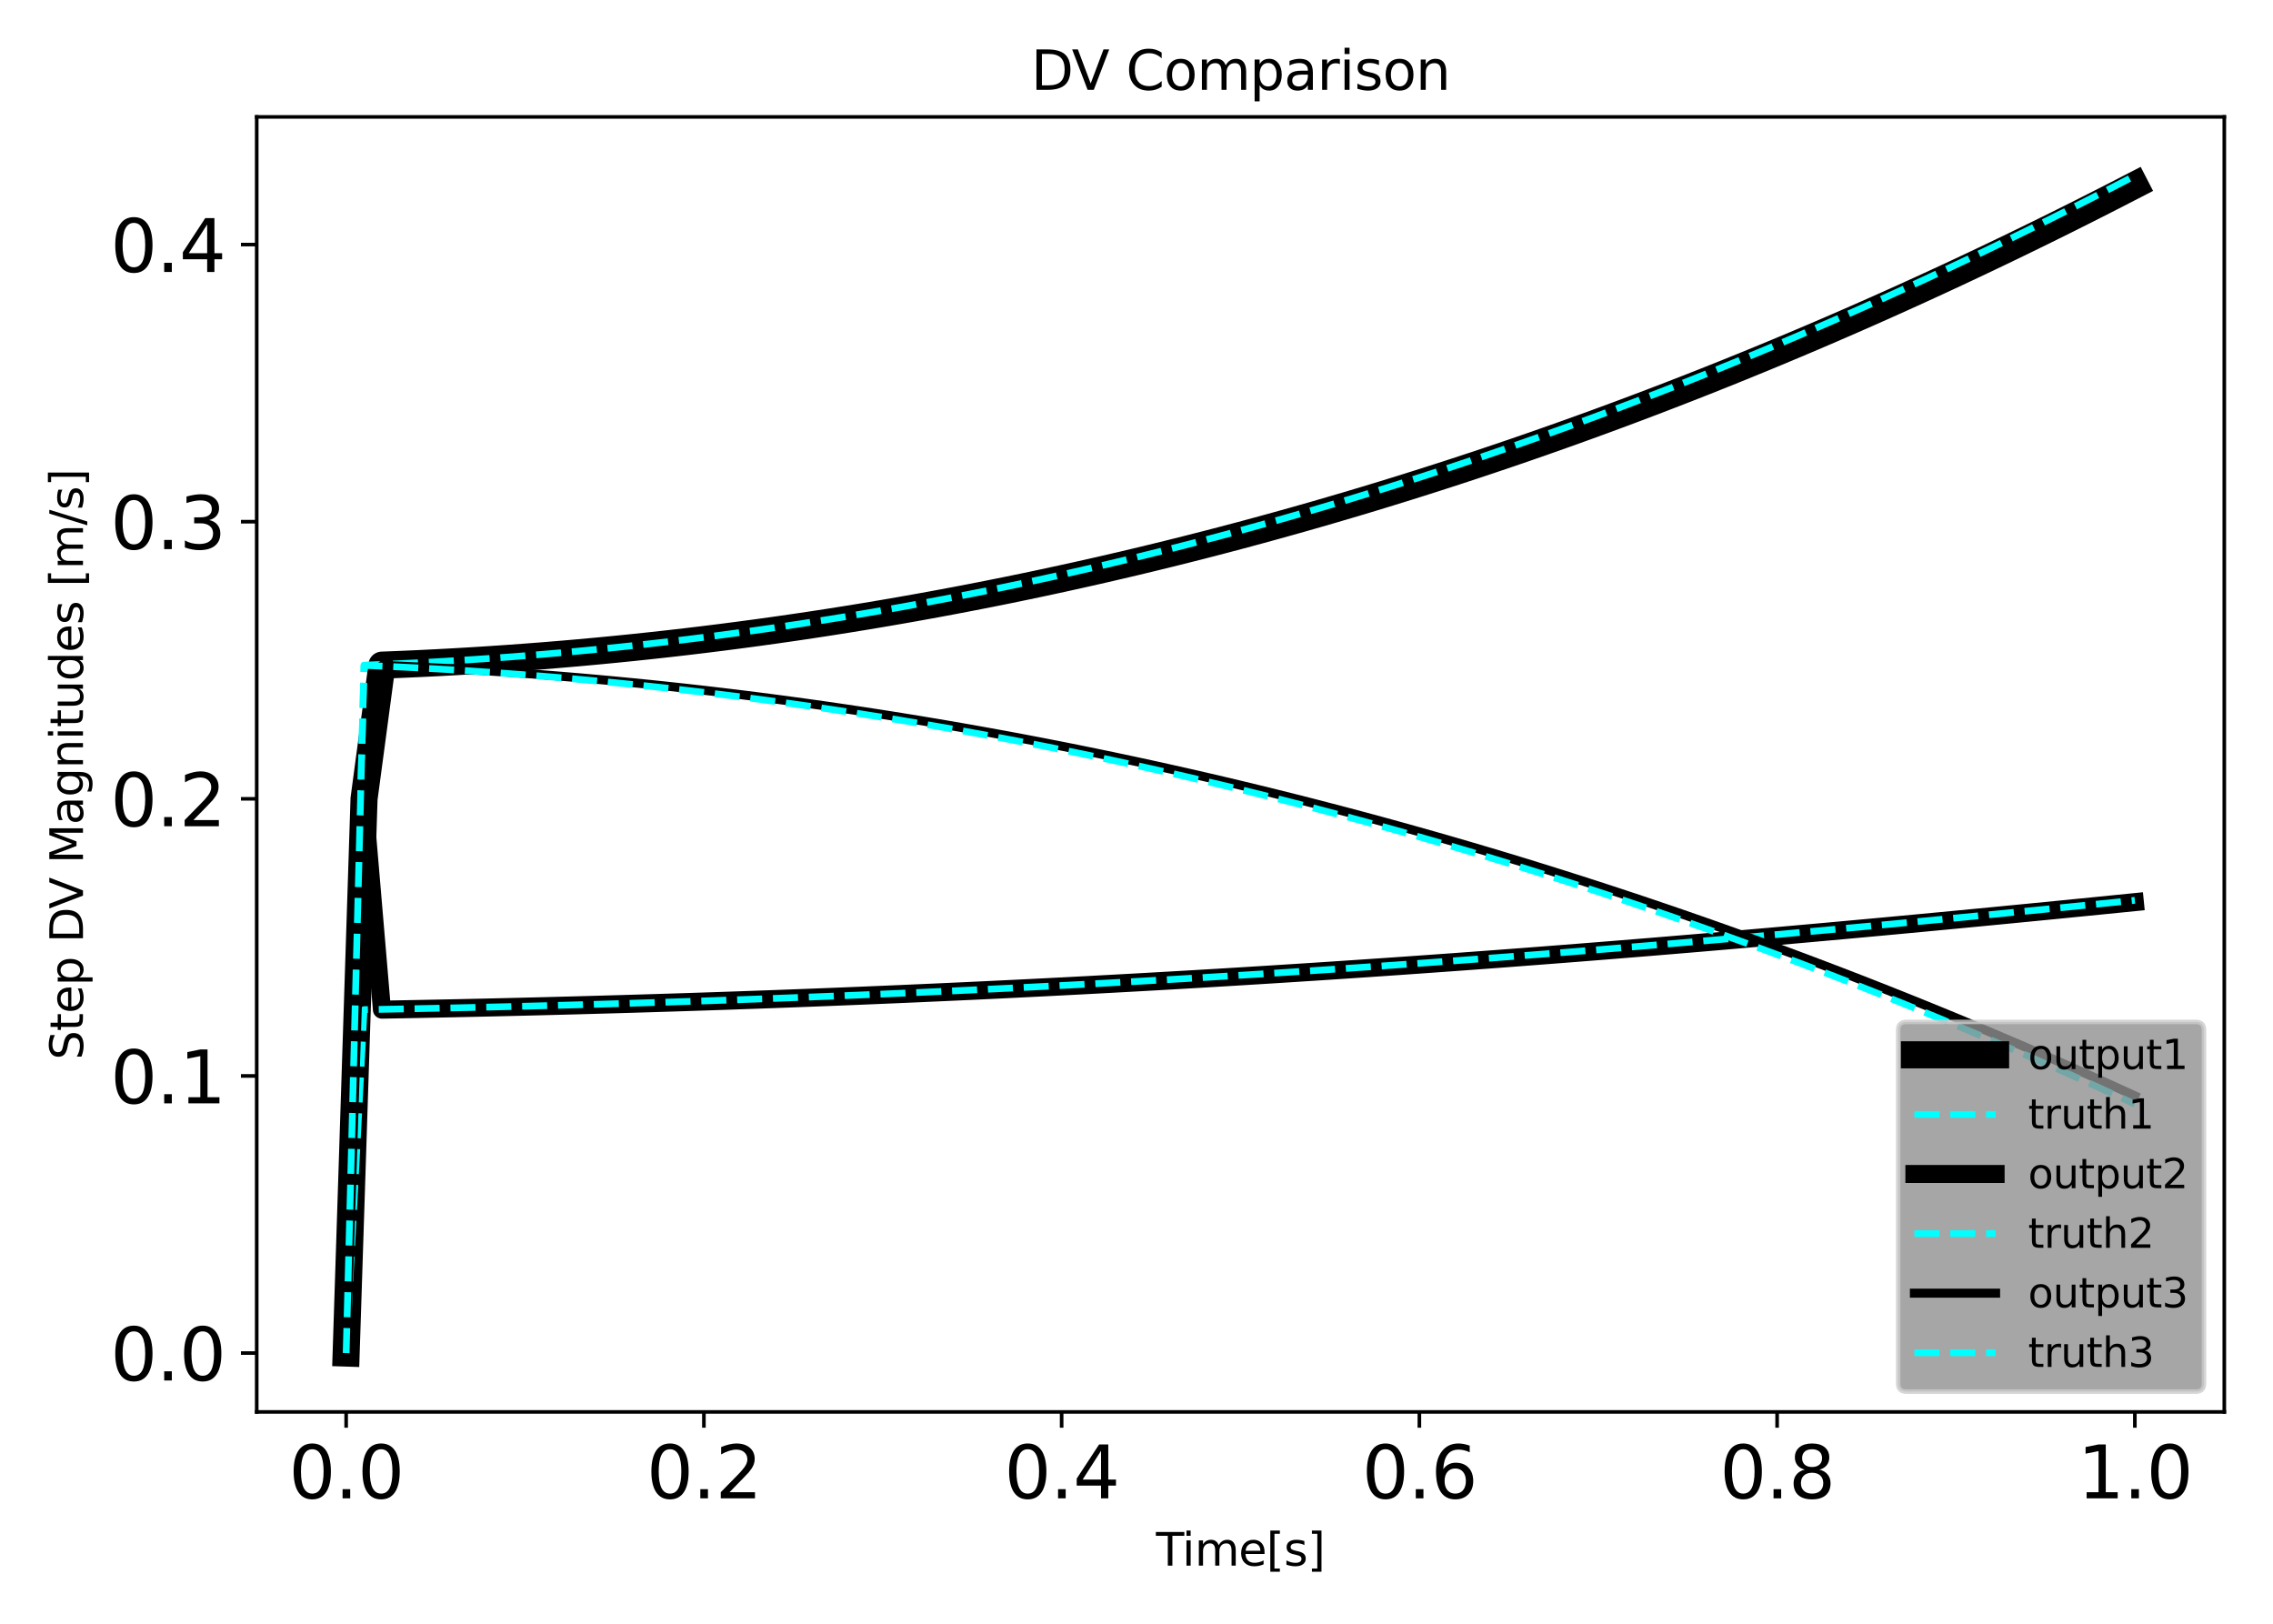 <?xml version="1.0" encoding="utf-8" standalone="no"?>
<!DOCTYPE svg PUBLIC "-//W3C//DTD SVG 1.1//EN"
  "http://www.w3.org/Graphics/SVG/1.1/DTD/svg11.dtd">
<svg xmlns:xlink="http://www.w3.org/1999/xlink" width="504pt" height="360pt" viewBox="0 0 504 360" xmlns="http://www.w3.org/2000/svg" version="1.1">
 <defs>
  <style type="text/css">*{stroke-linejoin: round; stroke-linecap: butt}</style>
 </defs>
 <g id="figure_1">
  <g id="patch_1">
   <path d="M 0 360 
L 504 360 
L 504 0 
L 0 0 
L 0 360 
z
" style="fill: none"/>
  </g>
  <g id="axes_1">
   <g id="patch_2">
    <path d="M 56.923 313.037 
L 493.2 313.037 
L 493.2 25.918 
L 56.923 25.918 
L 56.923 313.037 
z
" style="fill: none"/>
   </g>
   <g id="matplotlib.axis_1">
    <g id="xtick_1">
     <g id="line2d_1">
      <defs>
       <path id="m04114012ba" d="M 0 0 
L 0 3.5 
" style="stroke: #000000; stroke-width: 0.8"/>
      </defs>
      <g>
       <use xlink:href="#m04114012ba" x="76.754" y="313.037" style="stroke: #000000; stroke-width: 0.8"/>
      </g>
     </g>
     <g id="text_1">
      <!-- 0.0 -->
      <g transform="translate(64.031 332.194) scale(0.16 -0.16)">
       <defs>
        <path id="DejaVuSans-30" d="M 2034 4250 
Q 1547 4250 1301 3770 
Q 1056 3291 1056 2328 
Q 1056 1369 1301 889 
Q 1547 409 2034 409 
Q 2525 409 2770 889 
Q 3016 1369 3016 2328 
Q 3016 3291 2770 3770 
Q 2525 4250 2034 4250 
z
M 2034 4750 
Q 2819 4750 3233 4129 
Q 3647 3509 3647 2328 
Q 3647 1150 3233 529 
Q 2819 -91 2034 -91 
Q 1250 -91 836 529 
Q 422 1150 422 2328 
Q 422 3509 836 4129 
Q 1250 4750 2034 4750 
z
" transform="scale(0.016)"/>
        <path id="DejaVuSans-2e" d="M 684 794 
L 1344 794 
L 1344 0 
L 684 0 
L 684 794 
z
" transform="scale(0.016)"/>
       </defs>
       <use xlink:href="#DejaVuSans-30"/>
       <use xlink:href="#DejaVuSans-2e" x="63.623"/>
       <use xlink:href="#DejaVuSans-30" x="95.41"/>
      </g>
     </g>
    </g>
    <g id="xtick_2">
     <g id="line2d_2">
      <g>
       <use xlink:href="#m04114012ba" x="156.077" y="313.037" style="stroke: #000000; stroke-width: 0.8"/>
      </g>
     </g>
     <g id="text_2">
      <!-- 0.2 -->
      <g transform="translate(143.354 332.194) scale(0.16 -0.16)">
       <defs>
        <path id="DejaVuSans-32" d="M 1228 531 
L 3431 531 
L 3431 0 
L 469 0 
L 469 531 
Q 828 903 1448 1529 
Q 2069 2156 2228 2338 
Q 2531 2678 2651 2914 
Q 2772 3150 2772 3378 
Q 2772 3750 2511 3984 
Q 2250 4219 1831 4219 
Q 1534 4219 1204 4116 
Q 875 4013 500 3803 
L 500 4441 
Q 881 4594 1212 4672 
Q 1544 4750 1819 4750 
Q 2544 4750 2975 4387 
Q 3406 4025 3406 3419 
Q 3406 3131 3298 2873 
Q 3191 2616 2906 2266 
Q 2828 2175 2409 1742 
Q 1991 1309 1228 531 
z
" transform="scale(0.016)"/>
       </defs>
       <use xlink:href="#DejaVuSans-30"/>
       <use xlink:href="#DejaVuSans-2e" x="63.623"/>
       <use xlink:href="#DejaVuSans-32" x="95.41"/>
      </g>
     </g>
    </g>
    <g id="xtick_3">
     <g id="line2d_3">
      <g>
       <use xlink:href="#m04114012ba" x="235.4" y="313.037" style="stroke: #000000; stroke-width: 0.8"/>
      </g>
     </g>
     <g id="text_3">
      <!-- 0.4 -->
      <g transform="translate(222.678 332.194) scale(0.16 -0.16)">
       <defs>
        <path id="DejaVuSans-34" d="M 2419 4116 
L 825 1625 
L 2419 1625 
L 2419 4116 
z
M 2253 4666 
L 3047 4666 
L 3047 1625 
L 3713 1625 
L 3713 1100 
L 3047 1100 
L 3047 0 
L 2419 0 
L 2419 1100 
L 313 1100 
L 313 1709 
L 2253 4666 
z
" transform="scale(0.016)"/>
       </defs>
       <use xlink:href="#DejaVuSans-30"/>
       <use xlink:href="#DejaVuSans-2e" x="63.623"/>
       <use xlink:href="#DejaVuSans-34" x="95.41"/>
      </g>
     </g>
    </g>
    <g id="xtick_4">
     <g id="line2d_4">
      <g>
       <use xlink:href="#m04114012ba" x="314.723" y="313.037" style="stroke: #000000; stroke-width: 0.8"/>
      </g>
     </g>
     <g id="text_4">
      <!-- 0.6 -->
      <g transform="translate(302.001 332.194) scale(0.16 -0.16)">
       <defs>
        <path id="DejaVuSans-36" d="M 2113 2584 
Q 1688 2584 1439 2293 
Q 1191 2003 1191 1497 
Q 1191 994 1439 701 
Q 1688 409 2113 409 
Q 2538 409 2786 701 
Q 3034 994 3034 1497 
Q 3034 2003 2786 2293 
Q 2538 2584 2113 2584 
z
M 3366 4563 
L 3366 3988 
Q 3128 4100 2886 4159 
Q 2644 4219 2406 4219 
Q 1781 4219 1451 3797 
Q 1122 3375 1075 2522 
Q 1259 2794 1537 2939 
Q 1816 3084 2150 3084 
Q 2853 3084 3261 2657 
Q 3669 2231 3669 1497 
Q 3669 778 3244 343 
Q 2819 -91 2113 -91 
Q 1303 -91 875 529 
Q 447 1150 447 2328 
Q 447 3434 972 4092 
Q 1497 4750 2381 4750 
Q 2619 4750 2861 4703 
Q 3103 4656 3366 4563 
z
" transform="scale(0.016)"/>
       </defs>
       <use xlink:href="#DejaVuSans-30"/>
       <use xlink:href="#DejaVuSans-2e" x="63.623"/>
       <use xlink:href="#DejaVuSans-36" x="95.41"/>
      </g>
     </g>
    </g>
    <g id="xtick_5">
     <g id="line2d_5">
      <g>
       <use xlink:href="#m04114012ba" x="394.046" y="313.037" style="stroke: #000000; stroke-width: 0.8"/>
      </g>
     </g>
     <g id="text_5">
      <!-- 0.8 -->
      <g transform="translate(381.324 332.194) scale(0.16 -0.16)">
       <defs>
        <path id="DejaVuSans-38" d="M 2034 2216 
Q 1584 2216 1326 1975 
Q 1069 1734 1069 1313 
Q 1069 891 1326 650 
Q 1584 409 2034 409 
Q 2484 409 2743 651 
Q 3003 894 3003 1313 
Q 3003 1734 2745 1975 
Q 2488 2216 2034 2216 
z
M 1403 2484 
Q 997 2584 770 2862 
Q 544 3141 544 3541 
Q 544 4100 942 4425 
Q 1341 4750 2034 4750 
Q 2731 4750 3128 4425 
Q 3525 4100 3525 3541 
Q 3525 3141 3298 2862 
Q 3072 2584 2669 2484 
Q 3125 2378 3379 2068 
Q 3634 1759 3634 1313 
Q 3634 634 3220 271 
Q 2806 -91 2034 -91 
Q 1263 -91 848 271 
Q 434 634 434 1313 
Q 434 1759 690 2068 
Q 947 2378 1403 2484 
z
M 1172 3481 
Q 1172 3119 1398 2916 
Q 1625 2713 2034 2713 
Q 2441 2713 2670 2916 
Q 2900 3119 2900 3481 
Q 2900 3844 2670 4047 
Q 2441 4250 2034 4250 
Q 1625 4250 1398 4047 
Q 1172 3844 1172 3481 
z
" transform="scale(0.016)"/>
       </defs>
       <use xlink:href="#DejaVuSans-30"/>
       <use xlink:href="#DejaVuSans-2e" x="63.623"/>
       <use xlink:href="#DejaVuSans-38" x="95.41"/>
      </g>
     </g>
    </g>
    <g id="xtick_6">
     <g id="line2d_6">
      <g>
       <use xlink:href="#m04114012ba" x="473.369" y="313.037" style="stroke: #000000; stroke-width: 0.8"/>
      </g>
     </g>
     <g id="text_6">
      <!-- 1.0 -->
      <g transform="translate(460.647 332.194) scale(0.16 -0.16)">
       <defs>
        <path id="DejaVuSans-31" d="M 794 531 
L 1825 531 
L 1825 4091 
L 703 3866 
L 703 4441 
L 1819 4666 
L 2450 4666 
L 2450 531 
L 3481 531 
L 3481 0 
L 794 0 
L 794 531 
z
" transform="scale(0.016)"/>
       </defs>
       <use xlink:href="#DejaVuSans-31"/>
       <use xlink:href="#DejaVuSans-2e" x="63.623"/>
       <use xlink:href="#DejaVuSans-30" x="95.41"/>
      </g>
     </g>
    </g>
    <g id="text_7">
     <!-- Time[s] -->
     <g transform="translate(256.322 347.12) scale(0.1 -0.1)">
      <defs>
       <path id="DejaVuSans-54" d="M -19 4666 
L 3928 4666 
L 3928 4134 
L 2272 4134 
L 2272 0 
L 1638 0 
L 1638 4134 
L -19 4134 
L -19 4666 
z
" transform="scale(0.016)"/>
       <path id="DejaVuSans-69" d="M 603 3500 
L 1178 3500 
L 1178 0 
L 603 0 
L 603 3500 
z
M 603 4863 
L 1178 4863 
L 1178 4134 
L 603 4134 
L 603 4863 
z
" transform="scale(0.016)"/>
       <path id="DejaVuSans-6d" d="M 3328 2828 
Q 3544 3216 3844 3400 
Q 4144 3584 4550 3584 
Q 5097 3584 5394 3201 
Q 5691 2819 5691 2113 
L 5691 0 
L 5113 0 
L 5113 2094 
Q 5113 2597 4934 2840 
Q 4756 3084 4391 3084 
Q 3944 3084 3684 2787 
Q 3425 2491 3425 1978 
L 3425 0 
L 2847 0 
L 2847 2094 
Q 2847 2600 2669 2842 
Q 2491 3084 2119 3084 
Q 1678 3084 1418 2786 
Q 1159 2488 1159 1978 
L 1159 0 
L 581 0 
L 581 3500 
L 1159 3500 
L 1159 2956 
Q 1356 3278 1631 3431 
Q 1906 3584 2284 3584 
Q 2666 3584 2933 3390 
Q 3200 3197 3328 2828 
z
" transform="scale(0.016)"/>
       <path id="DejaVuSans-65" d="M 3597 1894 
L 3597 1613 
L 953 1613 
Q 991 1019 1311 708 
Q 1631 397 2203 397 
Q 2534 397 2845 478 
Q 3156 559 3463 722 
L 3463 178 
Q 3153 47 2828 -22 
Q 2503 -91 2169 -91 
Q 1331 -91 842 396 
Q 353 884 353 1716 
Q 353 2575 817 3079 
Q 1281 3584 2069 3584 
Q 2775 3584 3186 3129 
Q 3597 2675 3597 1894 
z
M 3022 2063 
Q 3016 2534 2758 2815 
Q 2500 3097 2075 3097 
Q 1594 3097 1305 2825 
Q 1016 2553 972 2059 
L 3022 2063 
z
" transform="scale(0.016)"/>
       <path id="DejaVuSans-5b" d="M 550 4863 
L 1875 4863 
L 1875 4416 
L 1125 4416 
L 1125 -397 
L 1875 -397 
L 1875 -844 
L 550 -844 
L 550 4863 
z
" transform="scale(0.016)"/>
       <path id="DejaVuSans-73" d="M 2834 3397 
L 2834 2853 
Q 2591 2978 2328 3040 
Q 2066 3103 1784 3103 
Q 1356 3103 1142 2972 
Q 928 2841 928 2578 
Q 928 2378 1081 2264 
Q 1234 2150 1697 2047 
L 1894 2003 
Q 2506 1872 2764 1633 
Q 3022 1394 3022 966 
Q 3022 478 2636 193 
Q 2250 -91 1575 -91 
Q 1294 -91 989 -36 
Q 684 19 347 128 
L 347 722 
Q 666 556 975 473 
Q 1284 391 1588 391 
Q 1994 391 2212 530 
Q 2431 669 2431 922 
Q 2431 1156 2273 1281 
Q 2116 1406 1581 1522 
L 1381 1569 
Q 847 1681 609 1914 
Q 372 2147 372 2553 
Q 372 3047 722 3315 
Q 1072 3584 1716 3584 
Q 2034 3584 2315 3537 
Q 2597 3491 2834 3397 
z
" transform="scale(0.016)"/>
       <path id="DejaVuSans-5d" d="M 1947 4863 
L 1947 -844 
L 622 -844 
L 622 -397 
L 1369 -397 
L 1369 4416 
L 622 4416 
L 622 4863 
L 1947 4863 
z
" transform="scale(0.016)"/>
      </defs>
      <use xlink:href="#DejaVuSans-54"/>
      <use xlink:href="#DejaVuSans-69" x="57.959"/>
      <use xlink:href="#DejaVuSans-6d" x="85.742"/>
      <use xlink:href="#DejaVuSans-65" x="183.154"/>
      <use xlink:href="#DejaVuSans-5b" x="244.678"/>
      <use xlink:href="#DejaVuSans-73" x="283.691"/>
      <use xlink:href="#DejaVuSans-5d" x="335.791"/>
     </g>
    </g>
   </g>
   <g id="matplotlib.axis_2">
    <g id="ytick_1">
     <g id="line2d_7">
      <defs>
       <path id="m21c19bb81d" d="M 0 0 
L -3.5 0 
" style="stroke: #000000; stroke-width: 0.8"/>
      </defs>
      <g>
       <use xlink:href="#m21c19bb81d" x="56.923" y="299.986" style="stroke: #000000; stroke-width: 0.8"/>
      </g>
     </g>
     <g id="text_8">
      <!-- 0.0 -->
      <g transform="translate(24.478 306.065) scale(0.16 -0.16)">
       <use xlink:href="#DejaVuSans-30"/>
       <use xlink:href="#DejaVuSans-2e" x="63.623"/>
       <use xlink:href="#DejaVuSans-30" x="95.41"/>
      </g>
     </g>
    </g>
    <g id="ytick_2">
     <g id="line2d_8">
      <g>
       <use xlink:href="#m21c19bb81d" x="56.923" y="238.545" style="stroke: #000000; stroke-width: 0.8"/>
      </g>
     </g>
     <g id="text_9">
      <!-- 0.1 -->
      <g transform="translate(24.478 244.624) scale(0.16 -0.16)">
       <use xlink:href="#DejaVuSans-30"/>
       <use xlink:href="#DejaVuSans-2e" x="63.623"/>
       <use xlink:href="#DejaVuSans-31" x="95.41"/>
      </g>
     </g>
    </g>
    <g id="ytick_3">
     <g id="line2d_9">
      <g>
       <use xlink:href="#m21c19bb81d" x="56.923" y="177.104" style="stroke: #000000; stroke-width: 0.8"/>
      </g>
     </g>
     <g id="text_10">
      <!-- 0.2 -->
      <g transform="translate(24.478 183.182) scale(0.16 -0.16)">
       <use xlink:href="#DejaVuSans-30"/>
       <use xlink:href="#DejaVuSans-2e" x="63.623"/>
       <use xlink:href="#DejaVuSans-32" x="95.41"/>
      </g>
     </g>
    </g>
    <g id="ytick_4">
     <g id="line2d_10">
      <g>
       <use xlink:href="#m21c19bb81d" x="56.923" y="115.663" style="stroke: #000000; stroke-width: 0.8"/>
      </g>
     </g>
     <g id="text_11">
      <!-- 0.3 -->
      <g transform="translate(24.478 121.741) scale(0.16 -0.16)">
       <defs>
        <path id="DejaVuSans-33" d="M 2597 2516 
Q 3050 2419 3304 2112 
Q 3559 1806 3559 1356 
Q 3559 666 3084 287 
Q 2609 -91 1734 -91 
Q 1441 -91 1130 -33 
Q 819 25 488 141 
L 488 750 
Q 750 597 1062 519 
Q 1375 441 1716 441 
Q 2309 441 2620 675 
Q 2931 909 2931 1356 
Q 2931 1769 2642 2001 
Q 2353 2234 1838 2234 
L 1294 2234 
L 1294 2753 
L 1863 2753 
Q 2328 2753 2575 2939 
Q 2822 3125 2822 3475 
Q 2822 3834 2567 4026 
Q 2313 4219 1838 4219 
Q 1578 4219 1281 4162 
Q 984 4106 628 3988 
L 628 4550 
Q 988 4650 1302 4700 
Q 1616 4750 1894 4750 
Q 2613 4750 3031 4423 
Q 3450 4097 3450 3541 
Q 3450 3153 3228 2886 
Q 3006 2619 2597 2516 
z
" transform="scale(0.016)"/>
       </defs>
       <use xlink:href="#DejaVuSans-30"/>
       <use xlink:href="#DejaVuSans-2e" x="63.623"/>
       <use xlink:href="#DejaVuSans-33" x="95.41"/>
      </g>
     </g>
    </g>
    <g id="ytick_5">
     <g id="line2d_11">
      <g>
       <use xlink:href="#m21c19bb81d" x="56.923" y="54.221" style="stroke: #000000; stroke-width: 0.8"/>
      </g>
     </g>
     <g id="text_12">
      <!-- 0.4 -->
      <g transform="translate(24.478 60.3) scale(0.16 -0.16)">
       <use xlink:href="#DejaVuSans-30"/>
       <use xlink:href="#DejaVuSans-2e" x="63.623"/>
       <use xlink:href="#DejaVuSans-34" x="95.41"/>
      </g>
     </g>
    </g>
    <g id="text_13">
     <!-- Step DV Magnitudes [m/s] -->
     <g transform="translate(18.398 234.968) rotate(-90) scale(0.1 -0.1)">
      <defs>
       <path id="DejaVuSans-53" d="M 3425 4513 
L 3425 3897 
Q 3066 4069 2747 4153 
Q 2428 4238 2131 4238 
Q 1616 4238 1336 4038 
Q 1056 3838 1056 3469 
Q 1056 3159 1242 3001 
Q 1428 2844 1947 2747 
L 2328 2669 
Q 3034 2534 3370 2195 
Q 3706 1856 3706 1288 
Q 3706 609 3251 259 
Q 2797 -91 1919 -91 
Q 1588 -91 1214 -16 
Q 841 59 441 206 
L 441 856 
Q 825 641 1194 531 
Q 1563 422 1919 422 
Q 2459 422 2753 634 
Q 3047 847 3047 1241 
Q 3047 1584 2836 1778 
Q 2625 1972 2144 2069 
L 1759 2144 
Q 1053 2284 737 2584 
Q 422 2884 422 3419 
Q 422 4038 858 4394 
Q 1294 4750 2059 4750 
Q 2388 4750 2728 4690 
Q 3069 4631 3425 4513 
z
" transform="scale(0.016)"/>
       <path id="DejaVuSans-74" d="M 1172 4494 
L 1172 3500 
L 2356 3500 
L 2356 3053 
L 1172 3053 
L 1172 1153 
Q 1172 725 1289 603 
Q 1406 481 1766 481 
L 2356 481 
L 2356 0 
L 1766 0 
Q 1100 0 847 248 
Q 594 497 594 1153 
L 594 3053 
L 172 3053 
L 172 3500 
L 594 3500 
L 594 4494 
L 1172 4494 
z
" transform="scale(0.016)"/>
       <path id="DejaVuSans-70" d="M 1159 525 
L 1159 -1331 
L 581 -1331 
L 581 3500 
L 1159 3500 
L 1159 2969 
Q 1341 3281 1617 3432 
Q 1894 3584 2278 3584 
Q 2916 3584 3314 3078 
Q 3713 2572 3713 1747 
Q 3713 922 3314 415 
Q 2916 -91 2278 -91 
Q 1894 -91 1617 61 
Q 1341 213 1159 525 
z
M 3116 1747 
Q 3116 2381 2855 2742 
Q 2594 3103 2138 3103 
Q 1681 3103 1420 2742 
Q 1159 2381 1159 1747 
Q 1159 1113 1420 752 
Q 1681 391 2138 391 
Q 2594 391 2855 752 
Q 3116 1113 3116 1747 
z
" transform="scale(0.016)"/>
       <path id="DejaVuSans-20" transform="scale(0.016)"/>
       <path id="DejaVuSans-44" d="M 1259 4147 
L 1259 519 
L 2022 519 
Q 2988 519 3436 956 
Q 3884 1394 3884 2338 
Q 3884 3275 3436 3711 
Q 2988 4147 2022 4147 
L 1259 4147 
z
M 628 4666 
L 1925 4666 
Q 3281 4666 3915 4102 
Q 4550 3538 4550 2338 
Q 4550 1131 3912 565 
Q 3275 0 1925 0 
L 628 0 
L 628 4666 
z
" transform="scale(0.016)"/>
       <path id="DejaVuSans-56" d="M 1831 0 
L 50 4666 
L 709 4666 
L 2188 738 
L 3669 4666 
L 4325 4666 
L 2547 0 
L 1831 0 
z
" transform="scale(0.016)"/>
       <path id="DejaVuSans-4d" d="M 628 4666 
L 1569 4666 
L 2759 1491 
L 3956 4666 
L 4897 4666 
L 4897 0 
L 4281 0 
L 4281 4097 
L 3078 897 
L 2444 897 
L 1241 4097 
L 1241 0 
L 628 0 
L 628 4666 
z
" transform="scale(0.016)"/>
       <path id="DejaVuSans-61" d="M 2194 1759 
Q 1497 1759 1228 1600 
Q 959 1441 959 1056 
Q 959 750 1161 570 
Q 1363 391 1709 391 
Q 2188 391 2477 730 
Q 2766 1069 2766 1631 
L 2766 1759 
L 2194 1759 
z
M 3341 1997 
L 3341 0 
L 2766 0 
L 2766 531 
Q 2569 213 2275 61 
Q 1981 -91 1556 -91 
Q 1019 -91 701 211 
Q 384 513 384 1019 
Q 384 1609 779 1909 
Q 1175 2209 1959 2209 
L 2766 2209 
L 2766 2266 
Q 2766 2663 2505 2880 
Q 2244 3097 1772 3097 
Q 1472 3097 1187 3025 
Q 903 2953 641 2809 
L 641 3341 
Q 956 3463 1253 3523 
Q 1550 3584 1831 3584 
Q 2591 3584 2966 3190 
Q 3341 2797 3341 1997 
z
" transform="scale(0.016)"/>
       <path id="DejaVuSans-67" d="M 2906 1791 
Q 2906 2416 2648 2759 
Q 2391 3103 1925 3103 
Q 1463 3103 1205 2759 
Q 947 2416 947 1791 
Q 947 1169 1205 825 
Q 1463 481 1925 481 
Q 2391 481 2648 825 
Q 2906 1169 2906 1791 
z
M 3481 434 
Q 3481 -459 3084 -895 
Q 2688 -1331 1869 -1331 
Q 1566 -1331 1297 -1286 
Q 1028 -1241 775 -1147 
L 775 -588 
Q 1028 -725 1275 -790 
Q 1522 -856 1778 -856 
Q 2344 -856 2625 -561 
Q 2906 -266 2906 331 
L 2906 616 
Q 2728 306 2450 153 
Q 2172 0 1784 0 
Q 1141 0 747 490 
Q 353 981 353 1791 
Q 353 2603 747 3093 
Q 1141 3584 1784 3584 
Q 2172 3584 2450 3431 
Q 2728 3278 2906 2969 
L 2906 3500 
L 3481 3500 
L 3481 434 
z
" transform="scale(0.016)"/>
       <path id="DejaVuSans-6e" d="M 3513 2113 
L 3513 0 
L 2938 0 
L 2938 2094 
Q 2938 2591 2744 2837 
Q 2550 3084 2163 3084 
Q 1697 3084 1428 2787 
Q 1159 2491 1159 1978 
L 1159 0 
L 581 0 
L 581 3500 
L 1159 3500 
L 1159 2956 
Q 1366 3272 1645 3428 
Q 1925 3584 2291 3584 
Q 2894 3584 3203 3211 
Q 3513 2838 3513 2113 
z
" transform="scale(0.016)"/>
       <path id="DejaVuSans-75" d="M 544 1381 
L 544 3500 
L 1119 3500 
L 1119 1403 
Q 1119 906 1312 657 
Q 1506 409 1894 409 
Q 2359 409 2629 706 
Q 2900 1003 2900 1516 
L 2900 3500 
L 3475 3500 
L 3475 0 
L 2900 0 
L 2900 538 
Q 2691 219 2414 64 
Q 2138 -91 1772 -91 
Q 1169 -91 856 284 
Q 544 659 544 1381 
z
M 1991 3584 
L 1991 3584 
z
" transform="scale(0.016)"/>
       <path id="DejaVuSans-64" d="M 2906 2969 
L 2906 4863 
L 3481 4863 
L 3481 0 
L 2906 0 
L 2906 525 
Q 2725 213 2448 61 
Q 2172 -91 1784 -91 
Q 1150 -91 751 415 
Q 353 922 353 1747 
Q 353 2572 751 3078 
Q 1150 3584 1784 3584 
Q 2172 3584 2448 3432 
Q 2725 3281 2906 2969 
z
M 947 1747 
Q 947 1113 1208 752 
Q 1469 391 1925 391 
Q 2381 391 2643 752 
Q 2906 1113 2906 1747 
Q 2906 2381 2643 2742 
Q 2381 3103 1925 3103 
Q 1469 3103 1208 2742 
Q 947 2381 947 1747 
z
" transform="scale(0.016)"/>
       <path id="DejaVuSans-2f" d="M 1625 4666 
L 2156 4666 
L 531 -594 
L 0 -594 
L 1625 4666 
z
" transform="scale(0.016)"/>
      </defs>
      <use xlink:href="#DejaVuSans-53"/>
      <use xlink:href="#DejaVuSans-74" x="63.477"/>
      <use xlink:href="#DejaVuSans-65" x="102.686"/>
      <use xlink:href="#DejaVuSans-70" x="164.209"/>
      <use xlink:href="#DejaVuSans-20" x="227.686"/>
      <use xlink:href="#DejaVuSans-44" x="259.473"/>
      <use xlink:href="#DejaVuSans-56" x="334.725"/>
      <use xlink:href="#DejaVuSans-20" x="403.133"/>
      <use xlink:href="#DejaVuSans-4d" x="434.92"/>
      <use xlink:href="#DejaVuSans-61" x="521.199"/>
      <use xlink:href="#DejaVuSans-67" x="582.479"/>
      <use xlink:href="#DejaVuSans-6e" x="645.955"/>
      <use xlink:href="#DejaVuSans-69" x="709.334"/>
      <use xlink:href="#DejaVuSans-74" x="737.117"/>
      <use xlink:href="#DejaVuSans-75" x="776.326"/>
      <use xlink:href="#DejaVuSans-64" x="839.705"/>
      <use xlink:href="#DejaVuSans-65" x="903.182"/>
      <use xlink:href="#DejaVuSans-73" x="964.705"/>
      <use xlink:href="#DejaVuSans-20" x="1016.805"/>
      <use xlink:href="#DejaVuSans-5b" x="1048.592"/>
      <use xlink:href="#DejaVuSans-6d" x="1087.605"/>
      <use xlink:href="#DejaVuSans-2f" x="1185.018"/>
      <use xlink:href="#DejaVuSans-73" x="1218.709"/>
      <use xlink:href="#DejaVuSans-5d" x="1270.809"/>
     </g>
    </g>
   </g>
   <g id="line2d_12">
    <path d="M 76.754 299.986 
L 80.72 177.104 
L 84.686 147.468 
L 88.652 147.312 
L 92.619 147.137 
L 96.585 146.943 
L 100.551 146.731 
L 104.517 146.5 
L 108.483 146.25 
L 112.449 145.982 
L 116.415 145.694 
L 120.382 145.389 
L 124.348 145.064 
L 128.314 144.721 
L 132.28 144.358 
L 136.246 143.978 
L 140.212 143.578 
L 144.179 143.159 
L 148.145 142.722 
L 152.111 142.266 
L 156.077 141.791 
L 160.043 141.297 
L 164.009 140.784 
L 167.975 140.252 
L 171.942 139.701 
L 175.908 139.132 
L 179.874 138.543 
L 183.84 137.936 
L 187.806 137.309 
L 191.772 136.664 
L 195.738 135.999 
L 199.705 135.316 
L 203.671 134.613 
L 207.637 133.891 
L 211.603 133.15 
L 215.569 132.39 
L 219.535 131.611 
L 223.502 130.813 
L 227.468 129.996 
L 231.434 129.159 
L 235.4 128.303 
L 239.366 127.428 
L 243.332 126.534 
L 247.298 125.62 
L 251.265 124.688 
L 255.231 123.735 
L 259.197 122.764 
L 263.163 121.773 
L 267.129 120.763 
L 271.095 119.734 
L 275.062 118.685 
L 279.028 117.616 
L 282.994 116.528 
L 286.96 115.421 
L 290.926 114.294 
L 294.892 113.148 
L 298.858 111.982 
L 302.825 110.797 
L 306.791 109.592 
L 310.757 108.367 
L 314.723 107.123 
L 318.689 105.859 
L 322.655 104.575 
L 326.622 103.272 
L 330.588 101.949 
L 334.554 100.607 
L 338.52 99.244 
L 342.486 97.862 
L 346.452 96.46 
L 350.418 95.038 
L 354.385 93.597 
L 358.351 92.135 
L 362.317 90.654 
L 366.283 89.153 
L 370.249 87.631 
L 374.215 86.09 
L 378.182 84.529 
L 382.148 82.948 
L 386.114 81.347 
L 390.08 79.726 
L 394.046 78.085 
L 398.012 76.424 
L 401.978 74.742 
L 405.945 73.041 
L 409.911 71.32 
L 413.877 69.578 
L 417.843 67.817 
L 421.809 66.035 
L 425.775 64.233 
L 429.742 62.411 
L 433.708 60.568 
L 437.674 58.706 
L 441.64 56.823 
L 445.606 54.92 
L 449.572 52.997 
L 453.538 51.054 
L 457.505 49.09 
L 461.471 47.106 
L 465.437 45.102 
L 469.403 43.078 
L 473.369 41.034 
" clip-path="url(#p0d4973cf4f)" style="fill: none; stroke: #000000; stroke-width: 6; stroke-linecap: square"/>
   </g>
   <g id="line2d_13">
    <path d="M 76.754 299.986 
L 80.72 147.468 
L 84.686 147.312 
L 88.652 147.137 
L 92.619 146.943 
L 96.585 146.731 
L 100.551 146.5 
L 104.517 146.25 
L 108.483 145.982 
L 112.449 145.694 
L 116.415 145.389 
L 120.382 145.064 
L 124.348 144.721 
L 128.314 144.358 
L 132.28 143.978 
L 136.246 143.578 
L 140.212 143.159 
L 144.179 142.722 
L 148.145 142.266 
L 152.111 141.791 
L 156.077 141.297 
L 160.043 140.784 
L 164.009 140.252 
L 167.975 139.701 
L 171.942 139.132 
L 175.908 138.543 
L 179.874 137.936 
L 183.84 137.309 
L 187.806 136.664 
L 191.772 135.999 
L 195.738 135.316 
L 199.705 134.613 
L 203.671 133.891 
L 207.637 133.15 
L 211.603 132.39 
L 215.569 131.611 
L 219.535 130.813 
L 223.502 129.996 
L 227.468 129.159 
L 231.434 128.303 
L 235.4 127.428 
L 239.366 126.534 
L 243.332 125.62 
L 247.298 124.688 
L 251.265 123.735 
L 255.231 122.764 
L 259.197 121.773 
L 263.163 120.763 
L 267.129 119.734 
L 271.095 118.685 
L 275.062 117.616 
L 279.028 116.528 
L 282.994 115.421 
L 286.96 114.294 
L 290.926 113.148 
L 294.892 111.982 
L 298.858 110.797 
L 302.825 109.592 
L 306.791 108.367 
L 310.757 107.123 
L 314.723 105.859 
L 318.689 104.575 
L 322.655 103.272 
L 326.622 101.949 
L 330.588 100.607 
L 334.554 99.244 
L 338.52 97.862 
L 342.486 96.46 
L 346.452 95.038 
L 350.418 93.597 
L 354.385 92.135 
L 358.351 90.654 
L 362.317 89.153 
L 366.283 87.631 
L 370.249 86.09 
L 374.215 84.529 
L 378.182 82.948 
L 382.148 81.347 
L 386.114 79.726 
L 390.08 78.085 
L 394.046 76.424 
L 398.012 74.742 
L 401.978 73.041 
L 405.945 71.32 
L 409.911 69.578 
L 413.877 67.817 
L 417.843 66.035 
L 421.809 64.233 
L 425.775 62.411 
L 429.742 60.568 
L 433.708 58.706 
L 437.674 56.823 
L 441.64 54.92 
L 445.606 52.997 
L 449.572 51.054 
L 453.538 49.09 
L 457.505 47.106 
L 461.471 45.102 
L 465.437 43.078 
L 469.403 41.034 
L 473.369 38.969 
" clip-path="url(#p0d4973cf4f)" style="fill: none; stroke-dasharray: 5.55,2.4; stroke-dashoffset: 0; stroke: #00ffff; stroke-width: 1.5"/>
   </g>
   <g id="line2d_14">
    <path d="M 76.754 299.986 
L 80.72 177.104 
L 84.686 223.849 
L 88.652 223.778 
L 92.619 223.703 
L 96.585 223.624 
L 100.551 223.543 
L 104.517 223.458 
L 108.483 223.37 
L 112.449 223.278 
L 116.415 223.183 
L 120.382 223.085 
L 124.348 222.983 
L 128.314 222.878 
L 132.28 222.769 
L 136.246 222.657 
L 140.212 222.542 
L 144.179 222.423 
L 148.145 222.301 
L 152.111 222.175 
L 156.077 222.046 
L 160.043 221.913 
L 164.009 221.776 
L 167.975 221.636 
L 171.942 221.493 
L 175.908 221.346 
L 179.874 221.195 
L 183.84 221.041 
L 187.806 220.883 
L 191.772 220.721 
L 195.738 220.556 
L 199.705 220.387 
L 203.671 220.215 
L 207.637 220.038 
L 211.603 219.858 
L 215.569 219.675 
L 219.535 219.487 
L 223.502 219.296 
L 227.468 219.102 
L 231.434 218.903 
L 235.4 218.701 
L 239.366 218.495 
L 243.332 218.285 
L 247.298 218.071 
L 251.265 217.854 
L 255.231 217.632 
L 259.197 217.407 
L 263.163 217.179 
L 267.129 216.946 
L 271.095 216.71 
L 275.062 216.469 
L 279.028 216.225 
L 282.994 215.978 
L 286.96 215.726 
L 290.926 215.471 
L 294.892 215.211 
L 298.858 214.948 
L 302.825 214.682 
L 306.791 214.411 
L 310.757 214.137 
L 314.723 213.859 
L 318.689 213.577 
L 322.655 213.292 
L 326.622 213.002 
L 330.588 212.71 
L 334.554 212.413 
L 338.52 212.113 
L 342.486 211.809 
L 346.452 211.501 
L 350.418 211.19 
L 354.385 210.876 
L 358.351 210.558 
L 362.317 210.236 
L 366.283 209.911 
L 370.249 209.583 
L 374.215 209.251 
L 378.182 208.916 
L 382.148 208.577 
L 386.114 208.235 
L 390.08 207.89 
L 394.046 207.542 
L 398.012 207.191 
L 401.978 206.837 
L 405.945 206.479 
L 409.911 206.119 
L 413.877 205.756 
L 417.843 205.39 
L 421.809 205.021 
L 425.775 204.65 
L 429.742 204.276 
L 433.708 203.899 
L 437.674 203.52 
L 441.64 203.138 
L 445.606 202.754 
L 449.572 202.368 
L 453.538 201.98 
L 457.505 201.59 
L 461.471 201.197 
L 465.437 200.803 
L 469.403 200.407 
L 473.369 200.009 
" clip-path="url(#p0d4973cf4f)" style="fill: none; stroke: #000000; stroke-width: 4; stroke-linecap: square"/>
   </g>
   <g id="line2d_15">
    <path d="M 76.754 299.986 
L 80.72 223.849 
L 84.686 223.778 
L 88.652 223.703 
L 92.619 223.624 
L 96.585 223.543 
L 100.551 223.458 
L 104.517 223.37 
L 108.483 223.278 
L 112.449 223.183 
L 116.415 223.085 
L 120.382 222.983 
L 124.348 222.878 
L 128.314 222.769 
L 132.28 222.657 
L 136.246 222.542 
L 140.212 222.423 
L 144.179 222.301 
L 148.145 222.175 
L 152.111 222.046 
L 156.077 221.913 
L 160.043 221.776 
L 164.009 221.636 
L 167.975 221.493 
L 171.942 221.346 
L 175.908 221.195 
L 179.874 221.041 
L 183.84 220.883 
L 187.806 220.721 
L 191.772 220.556 
L 195.738 220.387 
L 199.705 220.215 
L 203.671 220.038 
L 207.637 219.858 
L 211.603 219.675 
L 215.569 219.487 
L 219.535 219.296 
L 223.502 219.102 
L 227.468 218.903 
L 231.434 218.701 
L 235.4 218.495 
L 239.366 218.285 
L 243.332 218.071 
L 247.298 217.854 
L 251.265 217.632 
L 255.231 217.407 
L 259.197 217.179 
L 263.163 216.946 
L 267.129 216.71 
L 271.095 216.469 
L 275.062 216.225 
L 279.028 215.978 
L 282.994 215.726 
L 286.96 215.471 
L 290.926 215.211 
L 294.892 214.948 
L 298.858 214.682 
L 302.825 214.411 
L 306.791 214.137 
L 310.757 213.859 
L 314.723 213.577 
L 318.689 213.292 
L 322.655 213.002 
L 326.622 212.71 
L 330.588 212.413 
L 334.554 212.113 
L 338.52 211.809 
L 342.486 211.501 
L 346.452 211.19 
L 350.418 210.876 
L 354.385 210.558 
L 358.351 210.236 
L 362.317 209.911 
L 366.283 209.583 
L 370.249 209.251 
L 374.215 208.916 
L 378.182 208.577 
L 382.148 208.235 
L 386.114 207.89 
L 390.08 207.542 
L 394.046 207.191 
L 398.012 206.837 
L 401.978 206.479 
L 405.945 206.119 
L 409.911 205.756 
L 413.877 205.39 
L 417.843 205.021 
L 421.809 204.65 
L 425.775 204.276 
L 429.742 203.899 
L 433.708 203.52 
L 437.674 203.138 
L 441.64 202.754 
L 445.606 202.368 
L 449.572 201.98 
L 453.538 201.59 
L 457.505 201.197 
L 461.471 200.803 
L 465.437 200.407 
L 469.403 200.009 
L 473.369 199.609 
" clip-path="url(#p0d4973cf4f)" style="fill: none; stroke-dasharray: 5.55,2.4; stroke-dashoffset: 0; stroke: #00ffff; stroke-width: 1.5"/>
   </g>
   <g id="line2d_16">
    <path d="M 76.754 299.986 
L 80.72 177.104 
L 84.686 147.525 
L 88.652 147.691 
L 92.619 147.873 
L 96.585 148.072 
L 100.551 148.287 
L 104.517 148.519 
L 108.483 148.768 
L 112.449 149.033 
L 116.415 149.314 
L 120.382 149.613 
L 124.348 149.928 
L 128.314 150.259 
L 132.28 150.607 
L 136.246 150.971 
L 140.212 151.352 
L 144.179 151.749 
L 148.145 152.163 
L 152.111 152.594 
L 156.077 153.04 
L 160.043 153.504 
L 164.009 153.983 
L 167.975 154.479 
L 171.942 154.992 
L 175.908 155.521 
L 179.874 156.066 
L 183.84 156.628 
L 187.806 157.207 
L 191.772 157.801 
L 195.738 158.413 
L 199.705 159.04 
L 203.671 159.684 
L 207.637 160.345 
L 211.603 161.022 
L 215.569 161.715 
L 219.535 162.425 
L 223.502 163.151 
L 227.468 163.894 
L 231.434 164.653 
L 235.4 165.428 
L 239.366 166.221 
L 243.332 167.029 
L 247.298 167.854 
L 251.265 168.696 
L 255.231 169.554 
L 259.197 170.429 
L 263.163 171.32 
L 267.129 172.228 
L 271.095 173.152 
L 275.062 174.093 
L 279.028 175.051 
L 282.994 176.025 
L 286.96 177.016 
L 290.926 178.024 
L 294.892 179.049 
L 298.858 180.09 
L 302.825 181.148 
L 306.791 182.222 
L 310.757 183.314 
L 314.723 184.422 
L 318.689 185.547 
L 322.655 186.689 
L 326.622 187.848 
L 330.588 189.024 
L 334.554 190.217 
L 338.52 191.427 
L 342.486 192.655 
L 346.452 193.899 
L 350.418 195.16 
L 354.385 196.438 
L 358.351 197.734 
L 362.317 199.047 
L 366.283 200.377 
L 370.249 201.724 
L 374.215 203.089 
L 378.182 204.471 
L 382.148 205.871 
L 386.114 207.288 
L 390.08 208.722 
L 394.046 210.175 
L 398.012 211.644 
L 401.978 213.131 
L 405.945 214.636 
L 409.911 216.159 
L 413.877 217.699 
L 417.843 219.258 
L 421.809 220.834 
L 425.775 222.428 
L 429.742 224.039 
L 433.708 225.669 
L 437.674 227.317 
L 441.64 228.983 
L 445.606 230.667 
L 449.572 232.369 
L 453.538 234.089 
L 457.505 235.827 
L 461.471 237.583 
L 465.437 239.358 
L 469.403 241.151 
L 473.369 242.963 
" clip-path="url(#p0d4973cf4f)" style="fill: none; stroke: #000000; stroke-width: 2; stroke-linecap: square"/>
   </g>
   <g id="line2d_17">
    <path d="M 76.754 299.986 
L 80.72 147.525 
L 84.686 147.691 
L 88.652 147.873 
L 92.619 148.072 
L 96.585 148.287 
L 100.551 148.519 
L 104.517 148.768 
L 108.483 149.033 
L 112.449 149.314 
L 116.415 149.613 
L 120.382 149.928 
L 124.348 150.259 
L 128.314 150.607 
L 132.28 150.971 
L 136.246 151.352 
L 140.212 151.749 
L 144.179 152.163 
L 148.145 152.594 
L 152.111 153.04 
L 156.077 153.504 
L 160.043 153.983 
L 164.009 154.479 
L 167.975 154.992 
L 171.942 155.521 
L 175.908 156.066 
L 179.874 156.628 
L 183.84 157.207 
L 187.806 157.801 
L 191.772 158.413 
L 195.738 159.04 
L 199.705 159.684 
L 203.671 160.345 
L 207.637 161.022 
L 211.603 161.715 
L 215.569 162.425 
L 219.535 163.151 
L 223.502 163.894 
L 227.468 164.653 
L 231.434 165.428 
L 235.4 166.221 
L 239.366 167.029 
L 243.332 167.854 
L 247.298 168.696 
L 251.265 169.554 
L 255.231 170.429 
L 259.197 171.32 
L 263.163 172.228 
L 267.129 173.152 
L 271.095 174.093 
L 275.062 175.051 
L 279.028 176.025 
L 282.994 177.016 
L 286.96 178.024 
L 290.926 179.049 
L 294.892 180.09 
L 298.858 181.148 
L 302.825 182.222 
L 306.791 183.314 
L 310.757 184.422 
L 314.723 185.547 
L 318.689 186.689 
L 322.655 187.848 
L 326.622 189.024 
L 330.588 190.217 
L 334.554 191.427 
L 338.52 192.655 
L 342.486 193.899 
L 346.452 195.16 
L 350.418 196.438 
L 354.385 197.734 
L 358.351 199.047 
L 362.317 200.377 
L 366.283 201.724 
L 370.249 203.089 
L 374.215 204.471 
L 378.182 205.871 
L 382.148 207.288 
L 386.114 208.722 
L 390.08 210.175 
L 394.046 211.644 
L 398.012 213.131 
L 401.978 214.636 
L 405.945 216.159 
L 409.911 217.699 
L 413.877 219.258 
L 417.843 220.834 
L 421.809 222.428 
L 425.775 224.039 
L 429.742 225.669 
L 433.708 227.317 
L 437.674 228.983 
L 441.64 230.667 
L 445.606 232.369 
L 449.572 234.089 
L 453.538 235.827 
L 457.505 237.583 
L 461.471 239.358 
L 465.437 241.151 
L 469.403 242.963 
L 473.369 244.793 
" clip-path="url(#p0d4973cf4f)" style="fill: none; stroke-dasharray: 5.55,2.4; stroke-dashoffset: 0; stroke: #00ffff; stroke-width: 1.5"/>
   </g>
   <g id="patch_3">
    <path d="M 56.923 313.037 
L 56.923 25.918 
" style="fill: none; stroke: #000000; stroke-width: 0.8; stroke-linejoin: miter; stroke-linecap: square"/>
   </g>
   <g id="patch_4">
    <path d="M 493.2 313.037 
L 493.2 25.918 
" style="fill: none; stroke: #000000; stroke-width: 0.8; stroke-linejoin: miter; stroke-linecap: square"/>
   </g>
   <g id="patch_5">
    <path d="M 56.923 313.037 
L 493.2 313.037 
" style="fill: none; stroke: #000000; stroke-width: 0.8; stroke-linejoin: miter; stroke-linecap: square"/>
   </g>
   <g id="patch_6">
    <path d="M 56.923 25.918 
L 493.2 25.918 
" style="fill: none; stroke: #000000; stroke-width: 0.8; stroke-linejoin: miter; stroke-linecap: square"/>
   </g>
   <g id="text_14">
    <!-- DV Comparison -->
    <g transform="translate(228.611 19.918) scale(0.12 -0.12)">
     <defs>
      <path id="DejaVuSans-43" d="M 4122 4306 
L 4122 3641 
Q 3803 3938 3442 4084 
Q 3081 4231 2675 4231 
Q 1875 4231 1450 3742 
Q 1025 3253 1025 2328 
Q 1025 1406 1450 917 
Q 1875 428 2675 428 
Q 3081 428 3442 575 
Q 3803 722 4122 1019 
L 4122 359 
Q 3791 134 3420 21 
Q 3050 -91 2638 -91 
Q 1578 -91 968 557 
Q 359 1206 359 2328 
Q 359 3453 968 4101 
Q 1578 4750 2638 4750 
Q 3056 4750 3426 4639 
Q 3797 4528 4122 4306 
z
" transform="scale(0.016)"/>
      <path id="DejaVuSans-6f" d="M 1959 3097 
Q 1497 3097 1228 2736 
Q 959 2375 959 1747 
Q 959 1119 1226 758 
Q 1494 397 1959 397 
Q 2419 397 2687 759 
Q 2956 1122 2956 1747 
Q 2956 2369 2687 2733 
Q 2419 3097 1959 3097 
z
M 1959 3584 
Q 2709 3584 3137 3096 
Q 3566 2609 3566 1747 
Q 3566 888 3137 398 
Q 2709 -91 1959 -91 
Q 1206 -91 779 398 
Q 353 888 353 1747 
Q 353 2609 779 3096 
Q 1206 3584 1959 3584 
z
" transform="scale(0.016)"/>
      <path id="DejaVuSans-72" d="M 2631 2963 
Q 2534 3019 2420 3045 
Q 2306 3072 2169 3072 
Q 1681 3072 1420 2755 
Q 1159 2438 1159 1844 
L 1159 0 
L 581 0 
L 581 3500 
L 1159 3500 
L 1159 2956 
Q 1341 3275 1631 3429 
Q 1922 3584 2338 3584 
Q 2397 3584 2469 3576 
Q 2541 3569 2628 3553 
L 2631 2963 
z
" transform="scale(0.016)"/>
     </defs>
     <use xlink:href="#DejaVuSans-44"/>
     <use xlink:href="#DejaVuSans-56" x="75.252"/>
     <use xlink:href="#DejaVuSans-20" x="143.66"/>
     <use xlink:href="#DejaVuSans-43" x="175.447"/>
     <use xlink:href="#DejaVuSans-6f" x="245.271"/>
     <use xlink:href="#DejaVuSans-6d" x="306.453"/>
     <use xlink:href="#DejaVuSans-70" x="403.865"/>
     <use xlink:href="#DejaVuSans-61" x="467.342"/>
     <use xlink:href="#DejaVuSans-72" x="528.621"/>
     <use xlink:href="#DejaVuSans-69" x="569.734"/>
     <use xlink:href="#DejaVuSans-73" x="597.518"/>
     <use xlink:href="#DejaVuSans-6f" x="649.617"/>
     <use xlink:href="#DejaVuSans-6e" x="710.799"/>
    </g>
   </g>
   <g id="legend_1">
    <g id="patch_7">
     <path d="M 422.689 308.537 
L 486.9 308.537 
Q 488.7 308.537 488.7 306.737 
L 488.7 228.375 
Q 488.7 226.575 486.9 226.575 
L 422.689 226.575 
Q 420.889 226.575 420.889 228.375 
L 420.889 306.737 
Q 420.889 308.537 422.689 308.537 
z
" style="fill: #909090; opacity: 0.8; stroke: #cccccc; stroke-linejoin: miter"/>
    </g>
    <g id="line2d_18">
     <path d="M 424.489 233.864 
L 433.489 233.864 
L 442.489 233.864 
" style="fill: none; stroke: #000000; stroke-width: 6; stroke-linecap: square"/>
    </g>
    <g id="text_15">
     <!-- output1 -->
     <g transform="translate(449.689 237.014) scale(0.09 -0.09)">
      <use xlink:href="#DejaVuSans-6f"/>
      <use xlink:href="#DejaVuSans-75" x="61.182"/>
      <use xlink:href="#DejaVuSans-74" x="124.561"/>
      <use xlink:href="#DejaVuSans-70" x="163.77"/>
      <use xlink:href="#DejaVuSans-75" x="227.246"/>
      <use xlink:href="#DejaVuSans-74" x="290.625"/>
      <use xlink:href="#DejaVuSans-31" x="329.834"/>
     </g>
    </g>
    <g id="line2d_19">
     <path d="M 424.489 247.074 
L 433.489 247.074 
L 442.489 247.074 
" style="fill: none; stroke-dasharray: 5.55,2.4; stroke-dashoffset: 0; stroke: #00ffff; stroke-width: 1.5"/>
    </g>
    <g id="text_16">
     <!-- truth1 -->
     <g transform="translate(449.689 250.224) scale(0.09 -0.09)">
      <defs>
       <path id="DejaVuSans-68" d="M 3513 2113 
L 3513 0 
L 2938 0 
L 2938 2094 
Q 2938 2591 2744 2837 
Q 2550 3084 2163 3084 
Q 1697 3084 1428 2787 
Q 1159 2491 1159 1978 
L 1159 0 
L 581 0 
L 581 4863 
L 1159 4863 
L 1159 2956 
Q 1366 3272 1645 3428 
Q 1925 3584 2291 3584 
Q 2894 3584 3203 3211 
Q 3513 2838 3513 2113 
z
" transform="scale(0.016)"/>
      </defs>
      <use xlink:href="#DejaVuSans-74"/>
      <use xlink:href="#DejaVuSans-72" x="39.209"/>
      <use xlink:href="#DejaVuSans-75" x="80.322"/>
      <use xlink:href="#DejaVuSans-74" x="143.701"/>
      <use xlink:href="#DejaVuSans-68" x="182.91"/>
      <use xlink:href="#DejaVuSans-31" x="246.289"/>
     </g>
    </g>
    <g id="line2d_20">
     <path d="M 424.489 260.284 
L 433.489 260.284 
L 442.489 260.284 
" style="fill: none; stroke: #000000; stroke-width: 4; stroke-linecap: square"/>
    </g>
    <g id="text_17">
     <!-- output2 -->
     <g transform="translate(449.689 263.434) scale(0.09 -0.09)">
      <use xlink:href="#DejaVuSans-6f"/>
      <use xlink:href="#DejaVuSans-75" x="61.182"/>
      <use xlink:href="#DejaVuSans-74" x="124.561"/>
      <use xlink:href="#DejaVuSans-70" x="163.77"/>
      <use xlink:href="#DejaVuSans-75" x="227.246"/>
      <use xlink:href="#DejaVuSans-74" x="290.625"/>
      <use xlink:href="#DejaVuSans-32" x="329.834"/>
     </g>
    </g>
    <g id="line2d_21">
     <path d="M 424.489 273.495 
L 433.489 273.495 
L 442.489 273.495 
" style="fill: none; stroke-dasharray: 5.55,2.4; stroke-dashoffset: 0; stroke: #00ffff; stroke-width: 1.5"/>
    </g>
    <g id="text_18">
     <!-- truth2 -->
     <g transform="translate(449.689 276.645) scale(0.09 -0.09)">
      <use xlink:href="#DejaVuSans-74"/>
      <use xlink:href="#DejaVuSans-72" x="39.209"/>
      <use xlink:href="#DejaVuSans-75" x="80.322"/>
      <use xlink:href="#DejaVuSans-74" x="143.701"/>
      <use xlink:href="#DejaVuSans-68" x="182.91"/>
      <use xlink:href="#DejaVuSans-32" x="246.289"/>
     </g>
    </g>
    <g id="line2d_22">
     <path d="M 424.489 286.705 
L 433.489 286.705 
L 442.489 286.705 
" style="fill: none; stroke: #000000; stroke-width: 2; stroke-linecap: square"/>
    </g>
    <g id="text_19">
     <!-- output3 -->
     <g transform="translate(449.689 289.855) scale(0.09 -0.09)">
      <use xlink:href="#DejaVuSans-6f"/>
      <use xlink:href="#DejaVuSans-75" x="61.182"/>
      <use xlink:href="#DejaVuSans-74" x="124.561"/>
      <use xlink:href="#DejaVuSans-70" x="163.77"/>
      <use xlink:href="#DejaVuSans-75" x="227.246"/>
      <use xlink:href="#DejaVuSans-74" x="290.625"/>
      <use xlink:href="#DejaVuSans-33" x="329.834"/>
     </g>
    </g>
    <g id="line2d_23">
     <path d="M 424.489 299.915 
L 433.489 299.915 
L 442.489 299.915 
" style="fill: none; stroke-dasharray: 5.55,2.4; stroke-dashoffset: 0; stroke: #00ffff; stroke-width: 1.5"/>
    </g>
    <g id="text_20">
     <!-- truth3 -->
     <g transform="translate(449.689 303.065) scale(0.09 -0.09)">
      <use xlink:href="#DejaVuSans-74"/>
      <use xlink:href="#DejaVuSans-72" x="39.209"/>
      <use xlink:href="#DejaVuSans-75" x="80.322"/>
      <use xlink:href="#DejaVuSans-74" x="143.701"/>
      <use xlink:href="#DejaVuSans-68" x="182.91"/>
      <use xlink:href="#DejaVuSans-33" x="246.289"/>
     </g>
    </g>
   </g>
  </g>
 </g>
 <defs>
  <clipPath id="p0d4973cf4f">
   <rect x="56.923" y="25.918" width="436.277" height="287.119"/>
  </clipPath>
 </defs>
</svg>
